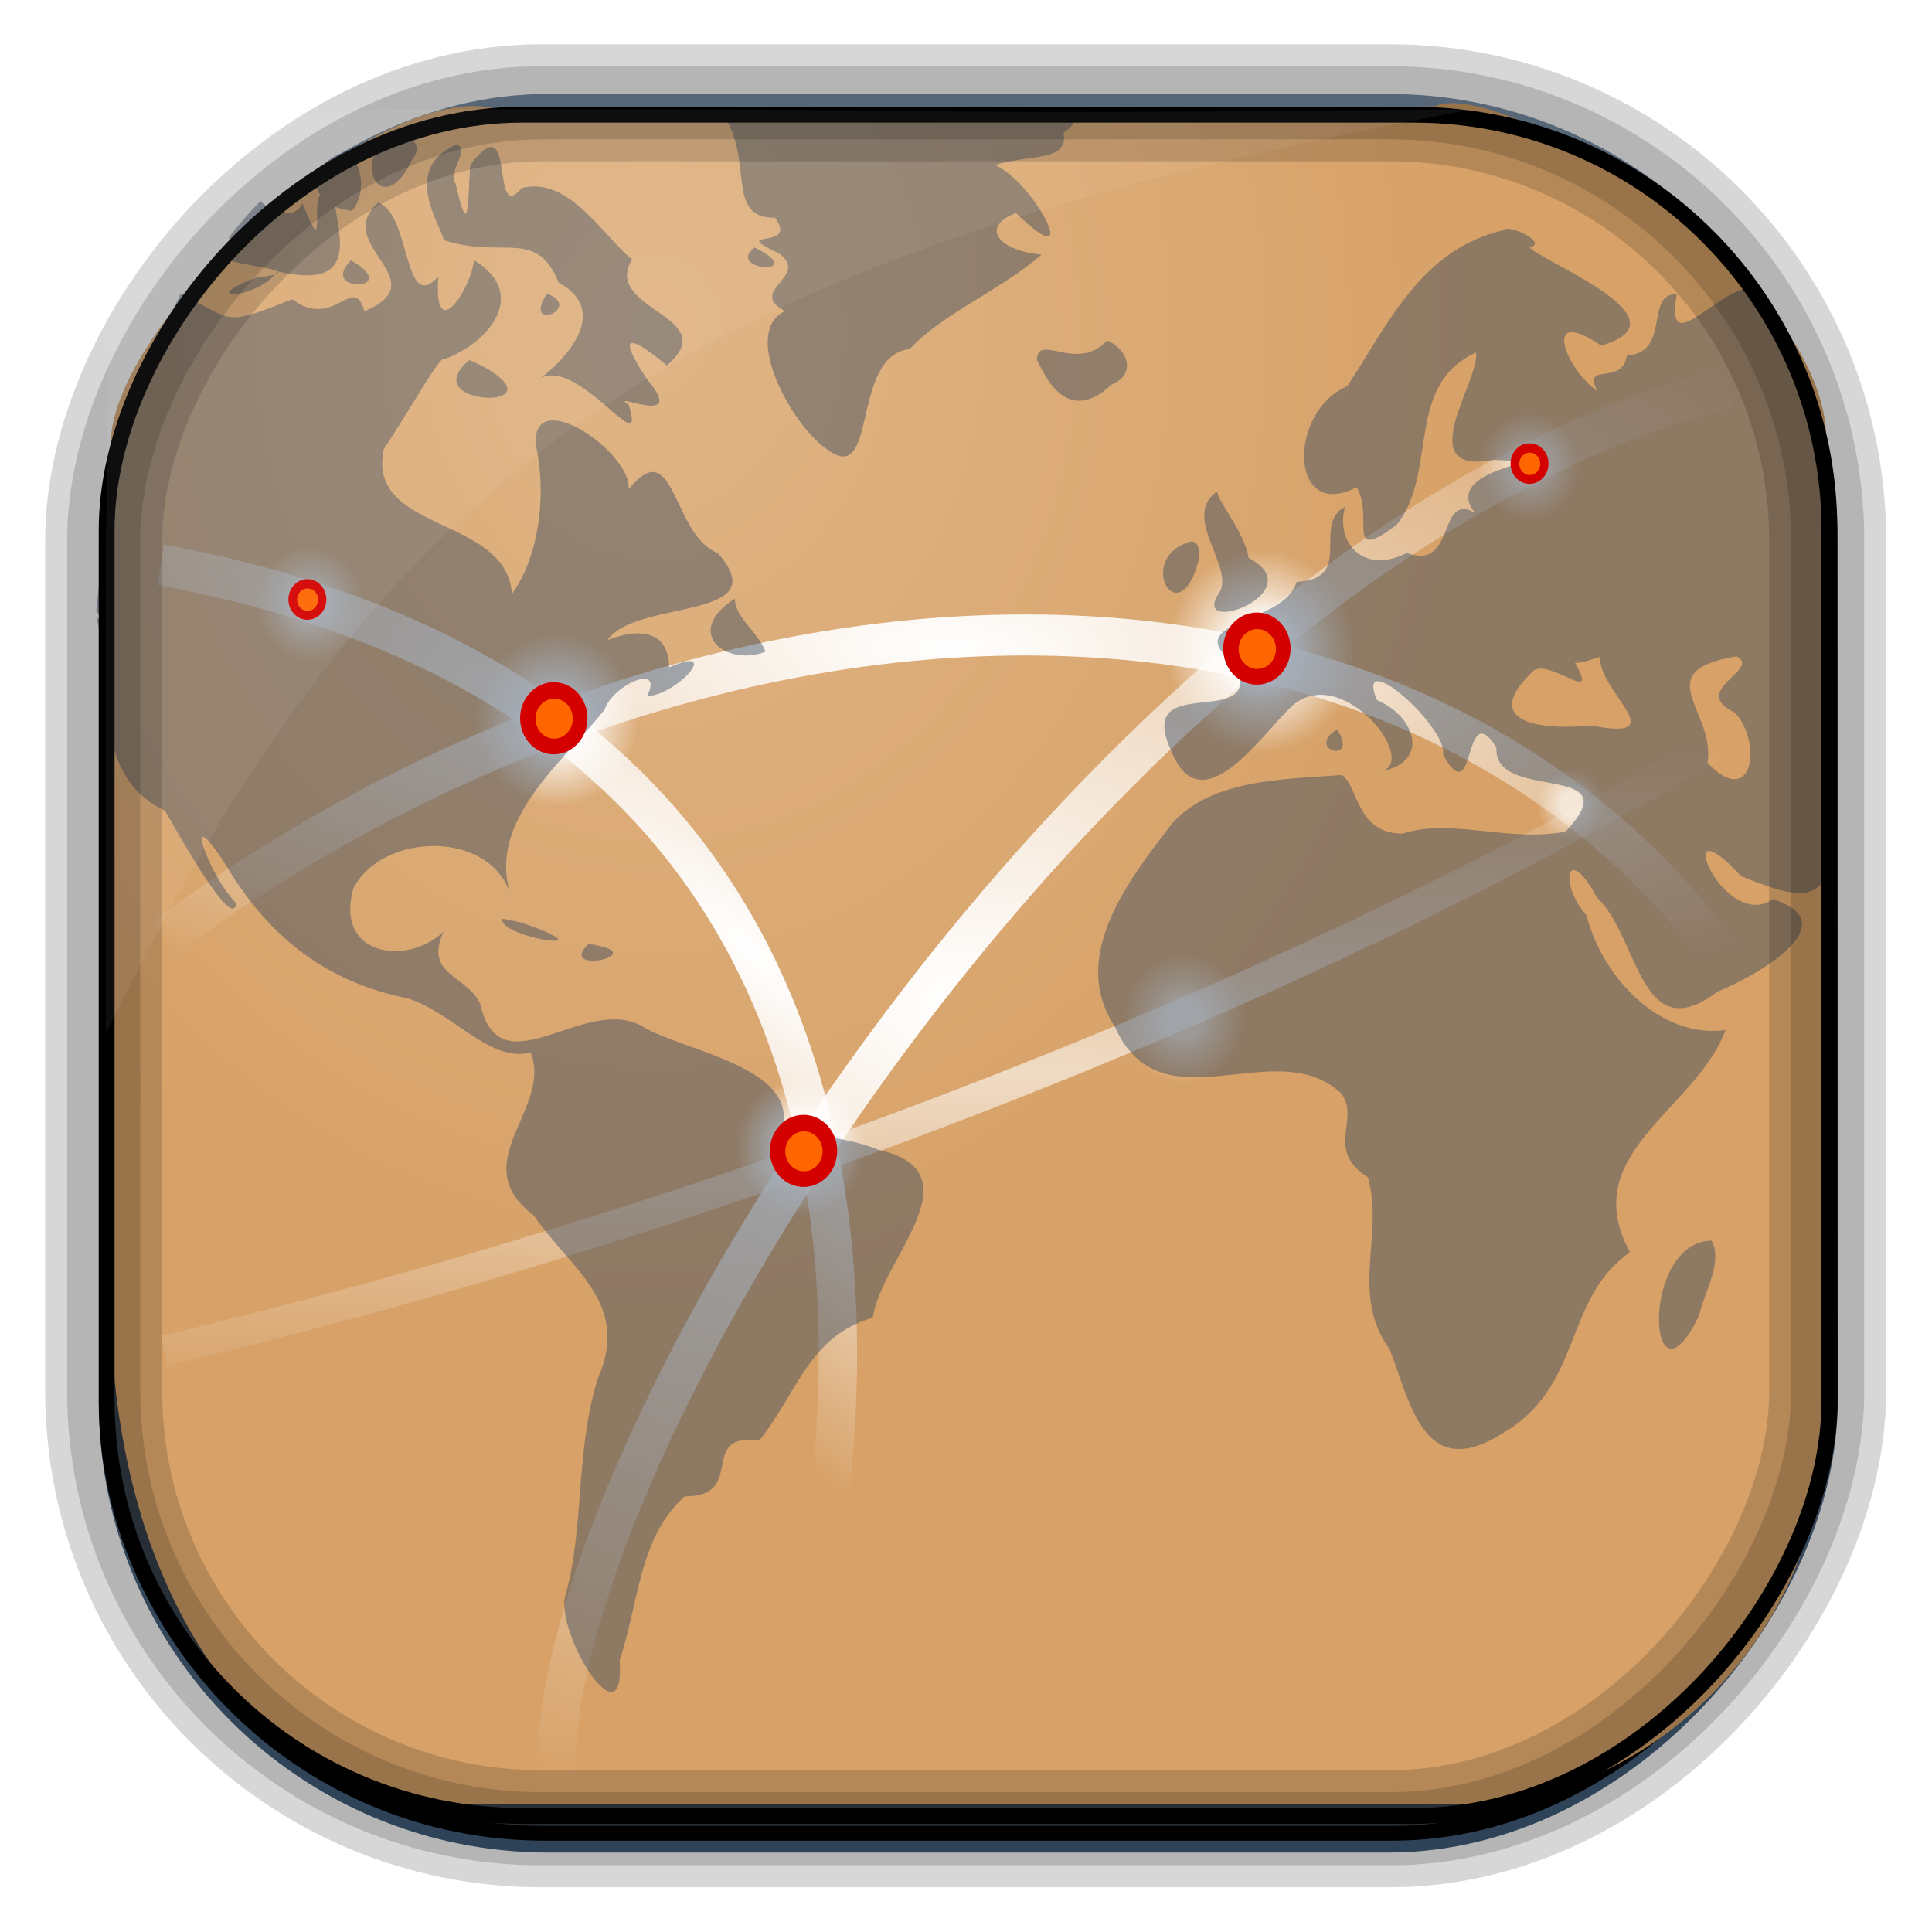 <?xml version="1.0" encoding="UTF-8" standalone="no"?>
<!-- Created with Inkscape (http://www.inkscape.org/) -->

<svg
   xmlns:dc="http://purl.org/dc/elements/1.1/"
   xmlns:cc="http://creativecommons.org/ns#"
   xmlns:rdf="http://www.w3.org/1999/02/22-rdf-syntax-ns#"
   xmlns:svg="http://www.w3.org/2000/svg"
   xmlns="http://www.w3.org/2000/svg"
   xmlns:xlink="http://www.w3.org/1999/xlink"
   xmlns:sodipodi="http://sodipodi.sourceforge.net/DTD/sodipodi-0.dtd"
   xmlns:inkscape="http://www.inkscape.org/namespaces/inkscape"
   id="svg3449"
   height="128"
   width="128"
   version="1.0"
   inkscape:version="0.48.4 r9939"
   sodipodi:docname="wicd.svg">
  <sodipodi:namedview
     pagecolor="#ffffff"
     bordercolor="#666666"
     borderopacity="1"
     objecttolerance="10"
     gridtolerance="10"
     guidetolerance="10"
     inkscape:pageopacity="0"
     inkscape:pageshadow="2"
     inkscape:window-width="1360"
     inkscape:window-height="707"
     id="namedview28"
     showgrid="false"
     inkscape:zoom="2.6074563"
     inkscape:cx="43.997358"
     inkscape:cy="72.51366"
     inkscape:window-x="-2"
     inkscape:window-y="33"
     inkscape:window-maximized="1"
     inkscape:current-layer="svg3449" />
  <defs
     id="defs3451">
    <linearGradient
       id="linearGradient3514"
       y2="-9.103"
       gradientUnits="userSpaceOnUse"
       x2="66.492"
       gradientTransform="matrix(.968 0 0 .979 2.179 .166)"
       y1="-42.638"
       x1="67.952">
      <stop
         id="stop4620"
         style="stop-color:#37414b"
         offset="0" />
      <stop
         id="stop4622"
         style="stop-color:#37414b;stop-opacity:0"
         offset="1" />
    </linearGradient>
    <linearGradient
       id="linearGradient3516"
       y2="-11.847"
       gradientUnits="userSpaceOnUse"
       x2="58.98"
       gradientTransform="matrix(.968 0 0 .979 2.179 .166)"
       y1="-118.55"
       x1="57.173">
      <stop
         id="stop4596"
         offset="0" />
      <stop
         id="stop4598"
         style="stop-opacity:0"
         offset="1" />
    </linearGradient>
    <linearGradient
       id="linearGradient3519"
       y2="50.369"
       gradientUnits="userSpaceOnUse"
       x2="76.558"
       gradientTransform="matrix(.968 0 0 .979 3.242 -129.19)"
       y1="13.164"
       x1="76.558">
      <stop
         id="stop3392"
         style="stop-color:#425e7b"
         offset="0" />
      <stop
         id="stop3394"
         style="stop-color:#7a91a7"
         offset="1" />
    </linearGradient>
    <linearGradient
       id="linearGradient3521"
       y2="-8.74"
       gradientUnits="userSpaceOnUse"
       x2="60.217"
       gradientTransform="matrix(.968 0 0 .979 2.179 .166)"
       y1="-123.72"
       x1="60.395">
      <stop
         id="stop3392-4-8"
         style="stop-color:#425e7b"
         offset="0" />
      <stop
         id="stop3394-8-0"
         style="stop-color:#7a91a7"
         offset="1" />
    </linearGradient>
    <radialGradient
       id="radialGradient3349"
       gradientUnits="userSpaceOnUse"
       cy="45.647"
       cx="42.148"
       gradientTransform="matrix(.947 0 0 1.139 3.595 -29.89)"
       r="58.984">
      <stop
         id="stop2699-5"
         style="stop-color:#e0b586"
         offset="0" />
      <stop
         id="stop2701-7"
         style="stop-color:#d7a167"
         offset="1" />
    </radialGradient>
    <radialGradient
       inkscape:collect="always"
       xlink:href="#linearGradient4132"
       id="radialGradient4922"
       gradientUnits="userSpaceOnUse"
       gradientTransform="matrix(6.125,0,0,4.481,-135.867,-31.234)"
       cx="63.98"
       cy="61.949"
       fx="63.98"
       fy="61.949"
       r="58.02" />
    <linearGradient
       id="linearGradient4132">
      <stop
         offset="0"
         style="stop-color:#7bb8f0;stop-opacity:1"
         id="stop4134" />
      <stop
         offset="1"
         style="stop-color:#b5d5f2;stop-opacity:0.122"
         id="stop4136" />
    </linearGradient>
    <radialGradient
       cx="49.234"
       cy="70.608"
       r="25.484"
       fx="49.234"
       fy="70.608"
       id="radialGradient4246"
       xlink:href="#linearGradient5226-0"
       gradientUnits="userSpaceOnUse"
       gradientTransform="matrix(0.468,-0.529,1.795,1.582,-112.038,-37.345)" />
    <linearGradient
       id="linearGradient5226-0">
      <stop
         id="stop5228-7"
         style="stop-color:#ffffff;stop-opacity:1"
         offset="0" />
      <stop
         id="stop5230-6"
         style="stop-color:#ffffff;stop-opacity:0"
         offset="1" />
    </linearGradient>
    <radialGradient
       cx="64.23"
       cy="68.449"
       r="43.77"
       fx="64.23"
       fy="68.449"
       id="radialGradient4252"
       xlink:href="#linearGradient5226-0"
       gradientUnits="userSpaceOnUse"
       gradientTransform="matrix(1.454,0,0,0.926,-45.08,-12.601)" />
    <linearGradient
       id="linearGradient3112">
      <stop
         id="stop3114"
         style="stop-color:#ffffff;stop-opacity:1"
         offset="0" />
      <stop
         id="stop3116"
         style="stop-color:#ffffff;stop-opacity:0"
         offset="1" />
    </linearGradient>
    <radialGradient
       cx="74.375"
       cy="67.125"
       r="3.125"
       fx="74.375"
       fy="67.125"
       id="radialGradient3216"
       xlink:href="#linearGradient3543"
       gradientUnits="userSpaceOnUse" />
    <linearGradient
       id="linearGradient3543">
      <stop
         id="stop3545"
         style="stop-color:#ffffff;stop-opacity:1"
         offset="0" />
      <stop
         id="stop3555"
         style="stop-color:#ffffff;stop-opacity:1"
         offset="0.306" />
      <stop
         id="stop3551"
         style="stop-color:#ffffff;stop-opacity:0.641"
         offset="0.519" />
      <stop
         id="stop3547"
         style="stop-color:#ffffff;stop-opacity:0"
         offset="1" />
    </linearGradient>
    <radialGradient
       cx="74.375"
       cy="67.125"
       r="3.125"
       fx="74.375"
       fy="67.125"
       id="radialGradient3443"
       xlink:href="#linearGradient3543"
       gradientUnits="userSpaceOnUse" />
    <linearGradient
       id="linearGradient3125">
      <stop
         id="stop3127"
         style="stop-color:#ffffff;stop-opacity:1"
         offset="0" />
      <stop
         id="stop3129"
         style="stop-color:#ffffff;stop-opacity:1"
         offset="0.306" />
      <stop
         id="stop3131"
         style="stop-color:#ffffff;stop-opacity:0.641"
         offset="0.519" />
      <stop
         id="stop3133"
         style="stop-color:#ffffff;stop-opacity:0"
         offset="1" />
    </linearGradient>
    <radialGradient
       cx="74.375"
       cy="67.125"
       r="3.125"
       fx="74.375"
       fy="67.125"
       id="radialGradient3445"
       xlink:href="#linearGradient3543"
       gradientUnits="userSpaceOnUse" />
    <linearGradient
       id="linearGradient3136">
      <stop
         id="stop3138"
         style="stop-color:#ffffff;stop-opacity:1"
         offset="0" />
      <stop
         id="stop3140"
         style="stop-color:#ffffff;stop-opacity:1"
         offset="0.306" />
      <stop
         id="stop3142"
         style="stop-color:#ffffff;stop-opacity:0.641"
         offset="0.519" />
      <stop
         id="stop3144"
         style="stop-color:#ffffff;stop-opacity:0"
         offset="1" />
    </linearGradient>
    <radialGradient
       cx="74.375"
       cy="67.125"
       r="3.125"
       fx="74.375"
       fy="67.125"
       id="radialGradient3447"
       xlink:href="#linearGradient3543"
       gradientUnits="userSpaceOnUse" />
    <linearGradient
       id="linearGradient3147">
      <stop
         id="stop3149"
         style="stop-color:#ffffff;stop-opacity:1"
         offset="0" />
      <stop
         id="stop3151"
         style="stop-color:#ffffff;stop-opacity:1"
         offset="0.306" />
      <stop
         id="stop3153"
         style="stop-color:#ffffff;stop-opacity:0.641"
         offset="0.519" />
      <stop
         id="stop3155"
         style="stop-color:#ffffff;stop-opacity:0"
         offset="1" />
    </linearGradient>
    <radialGradient
       cx="74.375"
       cy="67.125"
       r="3.125"
       fx="74.375"
       fy="67.125"
       id="radialGradient3449"
       xlink:href="#linearGradient3543"
       gradientUnits="userSpaceOnUse" />
    <linearGradient
       id="linearGradient3158">
      <stop
         id="stop3160"
         style="stop-color:#ffffff;stop-opacity:1"
         offset="0" />
      <stop
         id="stop3162"
         style="stop-color:#ffffff;stop-opacity:1"
         offset="0.306" />
      <stop
         id="stop3164"
         style="stop-color:#ffffff;stop-opacity:0.641"
         offset="0.519" />
      <stop
         id="stop3166"
         style="stop-color:#ffffff;stop-opacity:0"
         offset="1" />
    </linearGradient>
    <radialGradient
       cx="74.375"
       cy="67.125"
       r="3.125"
       fx="74.375"
       fy="67.125"
       id="radialGradient3451"
       xlink:href="#linearGradient3543"
       gradientUnits="userSpaceOnUse" />
    <linearGradient
       id="linearGradient3169">
      <stop
         id="stop3171"
         style="stop-color:#ffffff;stop-opacity:1"
         offset="0" />
      <stop
         id="stop3173"
         style="stop-color:#ffffff;stop-opacity:1"
         offset="0.306" />
      <stop
         id="stop3175"
         style="stop-color:#ffffff;stop-opacity:0.641"
         offset="0.519" />
      <stop
         id="stop3177"
         style="stop-color:#ffffff;stop-opacity:0"
         offset="1" />
    </linearGradient>
    <radialGradient
       cx="63.875"
       cy="2.217"
       r="58.375"
       fx="63.875"
       fy="2.217"
       id="radialGradient4248"
       xlink:href="#linearGradient5226-0"
       gradientUnits="userSpaceOnUse"
       gradientTransform="matrix(1.095,0,0,0.331,-21.845,32.793)" />
    <linearGradient
       id="linearGradient3180">
      <stop
         id="stop3182"
         style="stop-color:#ffffff;stop-opacity:1"
         offset="0" />
      <stop
         id="stop3184"
         style="stop-color:#ffffff;stop-opacity:0"
         offset="1" />
    </linearGradient>
    <radialGradient
       cx="69.75"
       cy="75.974"
       r="58.5"
       fx="69.75"
       fy="75.974"
       id="radialGradient4250"
       xlink:href="#linearGradient5226-0"
       gradientUnits="userSpaceOnUse"
       gradientTransform="matrix(2.259,-0.068,0.008,0.264,-105.957,38.862)" />
    <linearGradient
       id="linearGradient3187">
      <stop
         id="stop3189"
         style="stop-color:#ffffff;stop-opacity:1"
         offset="0" />
      <stop
         id="stop3191"
         style="stop-color:#ffffff;stop-opacity:0"
         offset="1" />
    </linearGradient>
    <radialGradient
       cx="74.375"
       cy="67.125"
       r="3.125"
       fx="74.375"
       fy="67.125"
       id="radialGradient3354"
       xlink:href="#linearGradient3543"
       gradientUnits="userSpaceOnUse" />
    <linearGradient
       id="linearGradient3194">
      <stop
         id="stop3196"
         style="stop-color:#ffffff;stop-opacity:1"
         offset="0" />
      <stop
         id="stop3198"
         style="stop-color:#ffffff;stop-opacity:1"
         offset="0.306" />
      <stop
         id="stop3200"
         style="stop-color:#ffffff;stop-opacity:0.641"
         offset="0.519" />
      <stop
         id="stop3202"
         style="stop-color:#ffffff;stop-opacity:0"
         offset="1" />
    </linearGradient>
    <filter
       color-interpolation-filters="sRGB"
       inkscape:collect="always"
       id="filter3850"
       x="-0.18"
       width="1.36"
       y="-0.18"
       height="1.36">
      <feGaussianBlur
         inkscape:collect="always"
         stdDeviation="0.319"
         id="feGaussianBlur3852" />
    </filter>
  </defs>
  <rect
     id="rect892"
     style="stroke:url(#linearGradient3521);stroke-width:.974;fill:url(#linearGradient3519)"
     transform="scale(1,-1)"
     ry="29.296"
     height="115.54"
     width="114.22"
     y="-122.25"
     x="7.039" />
  <rect
     id="rect892-2"
     style="stroke:url(#linearGradient3516);stroke-width:.974;fill:url(#linearGradient3514)"
     transform="scale(1,-1)"
     ry="28.993"
     height="114.35"
     width="114.22"
     y="-121.46"
     x="7.06" />
  <path
     id="rect895"
     style="fill:url(#radialGradient3349)"
     d="m33.051 7.26c-7.969-2.449-27.013 15.174-25.653 23.038-0.05 0.974-0.089 1.965-0.089 2.957v52.419c0 20.876 10.712 33.859 22.318 33.859h67.038c12.638 0 24.318-11.245 24.318-25.859v-64.017c0.7-10.928-21.283-24.659-25.926-22.618-47.846 0.865-18.017 0.224-62.003 0.224z" />
  <g
     transform="matrix(1.27,0,0,1.36,1.764,-2.733)"
     id="layer3"
     style="display:inline">
    <g
       id="g4234">
      <path
         d="M 7,29.523 C 58.25,38.348 38.634,89 38.634,89"
         inkscape:connector-curvature="0"
         id="path3583"
         style="fill:none;stroke:url(#radialGradient4246);stroke-width:2;stroke-linecap:butt;stroke-linejoin:miter;stroke-miterlimit:4;stroke-opacity:1;stroke-dasharray:none;display:inline" />
      <path
         d="M 27.677,88.824 C 26.616,73.292 56.129,28.641 88.823,20.875"
         inkscape:connector-curvature="0"
         id="path3581"
         style="fill:none;stroke:url(#radialGradient4252);stroke-width:2;stroke-linecap:butt;stroke-linejoin:miter;stroke-miterlimit:4;stroke-opacity:1;stroke-dasharray:none;display:inline" />
      <path
         inkscape:connector-curvature="0"
         d="m 77.5,67.125 a 3.125,3.125 0 1 1 -6.25,0 3.125,3.125 0 1 1 6.25,0 z"
         transform="matrix(1.357,0,0,1.355,-73.268,-53.872)"
         id="path3537"
         style="fill:url(#radialGradient3216);fill-opacity:1;fill-rule:evenodd;stroke:none;display:inline" />
      <path
         inkscape:connector-curvature="0"
         d="m 77.5,67.125 a 3.125,3.125 0 1 1 -6.25,0 3.125,3.125 0 1 1 6.25,0 z"
         transform="matrix(1.074,0,0,1.073,-39.514,-14.091)"
         id="path3557"
         style="fill:url(#radialGradient3443);fill-opacity:1;fill-rule:evenodd;stroke:none;display:inline" />
      <path
         inkscape:connector-curvature="0"
         d="m 77.5,67.125 a 3.125,3.125 0 1 1 -6.25,0 3.125,3.125 0 1 1 6.25,0 z"
         transform="matrix(1.583,0,0,1.581,-53.334,-72.389)"
         id="path3561"
         style="fill:url(#radialGradient3445);fill-opacity:1;fill-rule:evenodd;stroke:none;display:inline" />
      <path
         inkscape:connector-curvature="0"
         d="m 77.5,67.125 a 3.125,3.125 0 1 1 -6.25,0 3.125,3.125 0 1 1 6.25,0 z"
         transform="matrix(1.022,0,0,1.021,-15.636,-16.922)"
         id="path3565"
         style="opacity:0.6;fill:url(#radialGradient3447);fill-opacity:1;fill-rule:evenodd;stroke:none;display:inline" />
      <path
         inkscape:connector-curvature="0"
         d="m 77.5,67.125 a 3.125,3.125 0 1 1 -6.25,0 3.125,3.125 0 1 1 6.25,0 z"
         transform="matrix(0.893,0,0,0.891,-51.611,-28.372)"
         id="path3569"
         style="opacity:0.7;fill:url(#radialGradient3449);fill-opacity:1;fill-rule:evenodd;stroke:none;display:inline" />
      <path
         inkscape:connector-curvature="0"
         d="m 77.5,67.125 a 3.125,3.125 0 1 1 -6.25,0 3.125,3.125 0 1 1 6.25,0 z"
         transform="matrix(0.566,0,0,0.565,38.457,3.262)"
         id="path3573"
         style="opacity:0.6;fill:url(#radialGradient3451);fill-opacity:1;fill-rule:evenodd;stroke:none;display:inline" />
      <path
         d="M 7.177,47.702 C 35.276,28.288 72.388,27.229 89,49.29"
         inkscape:connector-curvature="0"
         id="path3577"
         style="fill:none;stroke:url(#radialGradient4248);stroke-width:2;stroke-linecap:butt;stroke-linejoin:miter;stroke-miterlimit:4;stroke-opacity:1;stroke-dasharray:none;display:inline" />
      <path
         d="M 7.177,67.821 C 58.427,56.349 89.177,37.642 89.177,37.642"
         inkscape:connector-curvature="0"
         id="path3585"
         style="opacity:0.6;fill:none;stroke:url(#radialGradient4250);stroke-width:1.5;stroke-linecap:butt;stroke-linejoin:miter;stroke-miterlimit:4;stroke-opacity:1;stroke-dasharray:none;display:inline" />
      <path
         inkscape:connector-curvature="0"
         d="m 77.5,67.125 a 3.125,3.125 0 1 1 -6.25,0 3.125,3.125 0 1 1 6.25,0 z"
         transform="matrix(0.845,0,0,0.844,15.553,-31.918)"
         id="path3352"
         style="opacity:0.6;fill:url(#radialGradient3354);fill-opacity:1;fill-rule:evenodd;stroke:none;display:inline" />
    </g>
  </g>
  <path
     inkscape:connector-curvature="0"
     style="opacity:0.8;fill:#30455d;fill-opacity:0.541;stroke:none;display:inline"
     d="m 67.409,7.361 c -0.504,0.005 -0.965,0.052 -1.31,0.129 l -18.306,0 c 2.259,2.878 0.148,6.986 3.556,6.938 1.659,2.226 -3.304,0.66 0.282,2.376 2.062,1.541 -2.181,2.425 0.373,3.807 -2.943,1.441 0.479,7.536 2.665,9.062 3.598,2.874 1.59,-6.083 5.605,-6.549 2.182,-2.363 6.013,-3.882 8.734,-6.259 -2.659,-0.205 -4.217,-1.776 -1.698,-2.749 4.635,4.506 1.165,-2.132 -1.401,-3.183 2.483,-0.749 4.898,-0.204 4.554,-2.147 C 72.595,7.306 69.594,7.338 67.409,7.361 z M 25.398,8.931 c -1.934,2.877 0.28,5.184 1.889,1.675 1.139,-1.465 -0.845,-1.622 -1.889,-1.675 z m 4.828,0.647 c -3.736,1.643 -0.923,5.476 -0.83,6.328 3.936,1.292 6.126,-0.841 7.615,2.81 3.548,1.94 0.313,5.229 -1.234,6.358 2.586,-1.45 7.115,5.733 5.879,1.751 -1.522,-1.054 4.091,1.691 1.18,-1.736 -2.678,-4.094 0.211,-1.831 1.34,-0.876 3.841,-3.267 -4.343,-3.666 -2.3,-7.029 -1.791,-1.376 -4.139,-5.544 -7.31,-4.729 -2.123,2.604 -0.297,-5.673 -3.411,-1.531 -0.161,2.316 -0.06,5.253 -0.967,1.241 -0.608,-0.702 1.047,-2.335 0.038,-2.589 z m 5.551,15.496 c -0.083,0.047 -0.165,0.102 -0.244,0.168 0.074,-0.049 0.158,-0.105 0.244,-0.168 z M 22.802,10.088 c -2.508,0.793 -2.567,3.532 0.516,3.876 1.056,-1.142 0.614,-3.66 -0.516,-3.876 z m -1.317,2.701 c -1.101,-0.151 0.3,5.003 -1.447,0.678 -0.544,1.147 -2.014,0.633 -2.779,-0.145 -0.755,0.763 -1.462,1.571 -2.109,2.429 0.215,0.348 0.487,0.638 0.739,0.815 -4.032,0.958 6.159,1.221 1.089,1.828 -4.218,1.598 0.056,1.479 1.414,-0.416 5.209,1.209 4.191,-1.955 3.733,-4.754 -0.276,-0.281 -0.482,-0.413 -0.64,-0.434 z m 3.569,0.642 c -3.141,2.8 3.989,5.11 -0.906,7.196 -0.734,-2.601 -1.989,1.301 -4.79,-0.8 -4.455,1.76 -3.83,1.527 -7.364,-0.404 C 10.531,22.305 7.332,29.554 7.142,32.97 l -0.767,7.54 c 2.374,2.369 0.926,1.049 0,0.396 1.303,4.209 -0.574,10.36 4.561,12.808 0.873,1.536 4.537,8.081 4.706,6.122 -1.836,-1.824 -3.724,-7.297 -0.617,-2.422 2.783,4.634 6.539,7.639 12.024,8.742 2.999,0.968 5.465,4.296 8.102,3.564 1.491,3.729 -4.42,7.312 0.198,10.79 2.411,3.521 6.463,5.832 4.272,10.775 -1.532,4.828 -0.883,10.084 -2.208,14.583 -0.411,2.738 4.024,9.693 3.64,4.127 1.295,-3.867 1.261,-8.12 4.31,-10.859 4.172,0.031 0.801,-4.261 4.942,-3.701 2.527,-3.142 3.259,-6.893 7.524,-8.14 0.509,-3.814 7.089,-9.656 0.289,-11.141 -1.848,-0.864 -6.608,-1.173 -6.244,-1.599 0.737,-3.785 -6.146,-4.863 -9.077,-6.412 -3.849,-2.592 -9.632,4.306 -10.988,-1.637 -0.809,-1.87 -3.773,-1.897 -2.414,-4.782 -2.45,2.312 -7.24,1.609 -5.985,-2.856 1.905,-3.76 9.224,-3.944 10.471,0.579 -1.731,-4.988 3.349,-8.871 6.168,-12.42 0.574,-1.696 3.983,-3.153 2.81,-0.899 1.999,-0.068 5.029,-3.491 1.477,-1.911 -0.05,-3.121 -3.112,-2.233 -4.104,-1.79 1.84,-2.77 11.29,-1.251 7.333,-5.78 -3.066,-1.179 -2.816,-8.058 -5.917,-4.226 0.261,-2.361 -6.312,-6.982 -6.168,-3.023 0.802,3.542 0.146,7.623 -1.561,9.945 -0.356,-5.191 -9.69,-4.048 -8.491,-9.58 1.738,-2.636 3.774,-6.275 3.967,-5.947 3.115,-1.128 5.621,-4.414 2.01,-6.572 -0.193,1.88 -2.716,5.759 -2.361,1.066 -2.336,2.627 -1.803,-4.175 -3.99,-4.881 z m 74.779,1.729 c -0.103,0.005 -0.18,0.038 -0.221,0.091 -5.471,1.27 -7.642,6.227 -10.349,10.333 -3.99,1.707 -3.841,9.034 0.617,6.694 1.193,1.977 -0.832,5.09 2.642,2.505 2.803,-3.519 0.492,-9.211 5.262,-11.43 0.347,1.725 -4.404,8.171 1.142,7.112 5.014,0.179 -3.642,0.472 -1.203,3.51 -2.533,-1.426 -1.216,3.896 -4.523,2.658 -2.865,1.478 -4.745,-0.69 -4.089,-3.061 -2.254,1.247 0.706,4.769 -3.206,4.98 -0.876,2.952 -8.081,2.507 -3.983,5.513 1.82,4.474 -6.782,0.282 -4.341,5.65 2.089,5.309 6.463,-1.757 8.239,-3.122 3.319,-2.443 8.191,3.88 5.688,4.508 3.15,-0.564 2.407,-3.553 -0.289,-4.729 -1.496,-3.681 4.739,1.81 4.394,3.655 2.199,3.906 1.296,-4.003 3.533,-0.503 -0.261,3.692 8.999,0.869 4.577,5.574 -3.802,0.727 -7.547,-0.924 -10.821,0.137 -3.047,-0.026 -2.889,-3.118 -3.998,-3.891 -3.875,0.299 -8.668,0.266 -11.262,3.236 -2.806,3.652 -6.85,8.755 -3.792,13.418 3.06,6.91 10.647,0.359 15.009,4.44 1.297,1.702 -1.125,3.723 1.774,5.567 1.091,3.926 -1.24,7.654 1.439,11.407 1.385,3.53 2.253,8.815 7.409,5.589 5.457,-3.116 4.003,-8.858 8.506,-12.039 -3.563,-6.542 4.359,-9.409 6.336,-14.72 -4.319,0.6 -8.171,-3.488 -9.214,-7.6 -1.814,-1.997 -1.341,-4.939 0.685,-1.188 2.785,2.561 2.843,10.153 7.996,6.244 2.356,-0.935 8.789,-4.5 3.663,-6.122 -3.304,2.27 -6.954,-6.782 -2.102,-1.531 3.527,1.42 6.001,2.27 6.001,-2.437 l 0,-21.802 c -1.179,-9.682 -2.766,-8.93 -5.346,-14.781 -2.451,0.324 -5.69,4.854 -4.919,0.48 -2.131,-0.134 -0.377,3.922 -3.305,4.036 -0.295,2.085 -2.957,0.38 -1.957,2.361 -2.055,-1.383 -3.797,-5.748 0.251,-3.008 6.012,-1.711 -3.966,-5.57 -4.736,-6.503 1.133,-0.257 -0.79,-1.272 -1.508,-1.234 z m -49.847,1.234 c -2.001,1.582 3.804,1.88 0,0 z m -26.728,0.853 c -2.238,2.221 3.565,2.042 0,0 z m 12.976,2.201 c -1.695,2.634 2.504,0.973 0,0 z m 37.108,3.115 c -1.984,2.167 -4.602,-0.568 -4.645,1.295 0.36,0.563 1.802,4.579 4.957,1.614 1.694,-0.677 1.024,-2.386 -0.312,-2.909 z m -42.248,1.295 c -3.764,3.118 6.394,3.406 0.8,0.358 z m 49.604,8.666 c -2.611,1.689 1.343,5.214 -0.008,6.876 -1.698,2.807 6.31,-0.198 2.033,-2.437 -0.293,-1.851 -2.343,-4.093 -2.026,-4.44 z m -1.782,3.351 c -3.776,1.013 -0.857,6.242 0.48,1.317 0.075,-0.285 0.178,-1.327 -0.48,-1.317 z m -30.231,3.785 c -3.512,2.272 -0.541,4.54 2.033,3.518 -0.528,-1.371 -2.009,-2.235 -2.033,-3.518 z m 66.349,3.823 c 1.753,0.839 -3.212,2.27 -0.069,3.747 1.829,2.041 1.138,6.421 -1.835,3.32 0.552,-3.462 -4.029,-6.043 1.904,-7.067 z m -9.008,0.03 c -0.238,2.224 5.053,5.674 -0.655,4.546 -3.019,0.336 -7.542,-0.086 -3.739,-3.655 1.202,-0.684 4.36,2.367 2.719,-0.48 0.582,-0.035 1.127,-0.244 1.675,-0.411 z m -17.438,4.813 c -2.202,1.346 1.523,2.378 0,0 z M 33.294,60.864 c -0.371,1.175 6.965,2.37 1.904,0.487 l -0.754,-0.251 z m 5.696,1.675 c -2.225,2.143 4.584,0.64 0,0 z m 74.406,19.654 c -4.834,0.118 -4.192,11.95 -0.822,4.95 0.32,-1.519 1.601,-3.525 0.822,-4.95 z"
     id="path3522-9"
     sodipodi:nodetypes="ccccccccccccccccccccccccccccccccccscccccccscccccccccccccccccccccccccccccccccccccccccccccccccccccccccccccccccccccccccsccccccccccccccccccccccccccccccccccccccccccccccccccccc" />
  <g
     transform="matrix(1.27,0,0,1.36,1.764,-2.733)"
     style="display:inline"
     id="g3864">
    <path
       transform="matrix(0.827,0,0,0.827,3.827,5.574)"
       d="m 30.75,38 c 0,1.174 -0.951,2.125 -2.125,2.125 -1.174,0 -2.125,-0.951 -2.125,-2.125 0,-1.174 0.951,-2.125 2.125,-2.125 1.174,0 2.125,0.951 2.125,2.125 z"
       sodipodi:ry="2.125"
       sodipodi:rx="2.125"
       sodipodi:cy="38"
       sodipodi:cx="28.625"
       id="path3080"
       style="color:#000000;fill:#d40000;fill-opacity:1;fill-rule:nonzero;stroke:none;stroke-width:3.8;marker:none;visibility:visible;display:inline;overflow:visible;filter:url(#filter3850);enable-background:accumulate"
       sodipodi:type="arc" />
    <path
       transform="matrix(1.297,0,0,1.297,-27.926,-16.481)"
       d="M 43.5,41.25 C 43.5,41.664 43.164,42 42.75,42 42.336,42 42,41.664 42,41.25 c 0,-0.414 0.336,-0.75 0.75,-0.75 0.414,0 0.75,0.336 0.75,0.75 z"
       sodipodi:ry="0.75"
       sodipodi:rx="0.75"
       sodipodi:cy="41.25"
       sodipodi:cx="42.75"
       id="path3856"
       style="color:#000000;fill:#ff6600;fill-opacity:1;fill-rule:nonzero;stroke:none;stroke-width:3.8;marker:none;visibility:visible;display:inline;overflow:visible;enable-background:accumulate"
       sodipodi:type="arc" />
  </g>
  <rect
     id="rect892-2-7-8"
     style="opacity:.159;stroke:#000;stroke-width:4.845;fill:none"
     transform="scale(1,-1)"
     ry="28.993"
     height="114.35"
     width="114.22"
     y="-121.16"
     x="6.869" />
  <g
     style="display:inline"
     id="g3868"
     transform="matrix(1.27,0,0,1.36,48.348,-7.348)">
    <path
       sodipodi:type="arc"
       style="color:#000000;fill:#d40000;fill-opacity:1;fill-rule:nonzero;stroke:none;stroke-width:3.8;marker:none;visibility:visible;display:inline;overflow:visible;filter:url(#filter3850);enable-background:accumulate"
       id="path3870"
       sodipodi:cx="28.625"
       sodipodi:cy="38"
       sodipodi:rx="2.125"
       sodipodi:ry="2.125"
       d="m 30.75,38 c 0,1.174 -0.951,2.125 -2.125,2.125 -1.174,0 -2.125,-0.951 -2.125,-2.125 0,-1.174 0.951,-2.125 2.125,-2.125 1.174,0 2.125,0.951 2.125,2.125 z"
       transform="matrix(0.827,0,0,0.827,3.827,5.574)" />
    <path
       sodipodi:type="arc"
       style="color:#000000;fill:#ff6600;fill-opacity:1;fill-rule:nonzero;stroke:none;stroke-width:3.8;marker:none;visibility:visible;display:inline;overflow:visible;enable-background:accumulate"
       id="path3872"
       sodipodi:cx="42.75"
       sodipodi:cy="41.25"
       sodipodi:rx="0.75"
       sodipodi:ry="0.75"
       d="M 43.5,41.25 C 43.5,41.664 43.164,42 42.75,42 42.336,42 42,41.664 42,41.25 c 0,-0.414 0.336,-0.75 0.75,-0.75 0.414,0 0.75,0.336 0.75,0.75 z"
       transform="matrix(1.297,0,0,1.297,-27.926,-16.481)" />
  </g>
  <rect
     id="rect892-2-7-1"
     style="opacity:.159;stroke:#000;stroke-width:7.751;fill:none"
     transform="scale(1,-1)"
     ry="28.993"
     height="114.35"
     width="114.22"
     y="-121.16"
     x="6.869" />
  <g
     style="display:inline"
     transform="matrix(1.27,0,0,1.36,18.312,25.93)"
     id="g3874">
    <path
       transform="matrix(0.827,0,0,0.827,3.827,5.574)"
       d="m 30.75,38 c 0,1.174 -0.951,2.125 -2.125,2.125 -1.174,0 -2.125,-0.951 -2.125,-2.125 0,-1.174 0.951,-2.125 2.125,-2.125 1.174,0 2.125,0.951 2.125,2.125 z"
       sodipodi:ry="2.125"
       sodipodi:rx="2.125"
       sodipodi:cy="38"
       sodipodi:cx="28.625"
       id="path3876"
       style="color:#000000;fill:#d40000;fill-opacity:1;fill-rule:nonzero;stroke:none;stroke-width:3.8;marker:none;visibility:visible;display:inline;overflow:visible;filter:url(#filter3850);enable-background:accumulate"
       sodipodi:type="arc" />
    <path
       transform="matrix(1.297,0,0,1.297,-27.926,-16.481)"
       d="M 43.5,41.25 C 43.5,41.664 43.164,42 42.75,42 42.336,42 42,41.664 42,41.25 c 0,-0.414 0.336,-0.75 0.75,-0.75 0.414,0 0.75,0.336 0.75,0.75 z"
       sodipodi:ry="0.75"
       sodipodi:rx="0.75"
       sodipodi:cy="41.25"
       sodipodi:cx="42.75"
       id="path3878"
       style="color:#000000;fill:#ff6600;fill-opacity:1;fill-rule:nonzero;stroke:none;stroke-width:3.8;marker:none;visibility:visible;display:inline;overflow:visible;enable-background:accumulate"
       sodipodi:type="arc" />
  </g>
  <rect
     id="rect892-2-7-2-9"
     ry="27.525"
     style="fill:none;stroke:#000000;stroke-width:1.049"
     transform="scale(1,-1)"
     height="112.71"
     width="114.14"
     y="-120.31"
     x="7.065" />
  <g
     style="display:inline"
     id="g3880"
     transform="matrix(0.715,0,0,0.766,0.702,11.374)">
    <path
       sodipodi:type="arc"
       style="color:#000000;fill:#d40000;fill-opacity:1;fill-rule:nonzero;stroke:none;stroke-width:3.8;marker:none;visibility:visible;display:inline;overflow:visible;filter:url(#filter3850);enable-background:accumulate"
       id="path3882"
       sodipodi:cx="28.625"
       sodipodi:cy="38"
       sodipodi:rx="2.125"
       sodipodi:ry="2.125"
       d="m 30.75,38 c 0,1.174 -0.951,2.125 -2.125,2.125 -1.174,0 -2.125,-0.951 -2.125,-2.125 0,-1.174 0.951,-2.125 2.125,-2.125 1.174,0 2.125,0.951 2.125,2.125 z"
       transform="matrix(0.827,0,0,0.827,3.827,5.574)" />
    <path
       sodipodi:type="arc"
       style="color:#000000;fill:#ff6600;fill-opacity:1;fill-rule:nonzero;stroke:none;stroke-width:3.8;marker:none;visibility:visible;display:inline;overflow:visible;enable-background:accumulate"
       id="path3884"
       sodipodi:cx="42.75"
       sodipodi:cy="41.25"
       sodipodi:rx="0.75"
       sodipodi:ry="0.75"
       d="M 43.5,41.25 C 43.5,41.664 43.164,42 42.75,42 42.336,42 42,41.664 42,41.25 c 0,-0.414 0.336,-0.75 0.75,-0.75 0.414,0 0.75,0.336 0.75,0.75 z"
       transform="matrix(1.297,0,0,1.297,-27.926,-16.481)" />
  </g>
  <path
     id="path1187"
     style="fill:#fff;fill-opacity:.057"
     d="m33.017 7.232c-23.707 0-26.027 0.674-25.93 26.295-0.043 0.716-0.077 1.444-0.077 2.173v32.76c18.67-38.321 38.34-51.497 90.374-61.179-0.225-0.026-0.46-0.03-0.691-0.03-41.576 0.387-25.652-0.019-63.676-0.019z" />
  <g
     style="display:inline"
     transform="matrix(0.715,0,0,0.766,81.673,2.371)"
     id="g3886">
    <path
       transform="matrix(0.827,0,0,0.827,3.827,5.574)"
       d="m 30.75,38 c 0,1.174 -0.951,2.125 -2.125,2.125 -1.174,0 -2.125,-0.951 -2.125,-2.125 0,-1.174 0.951,-2.125 2.125,-2.125 1.174,0 2.125,0.951 2.125,2.125 z"
       sodipodi:ry="2.125"
       sodipodi:rx="2.125"
       sodipodi:cy="38"
       sodipodi:cx="28.625"
       id="path3888"
       style="color:#000000;fill:#d40000;fill-opacity:1;fill-rule:nonzero;stroke:none;stroke-width:3.8;marker:none;visibility:visible;display:inline;overflow:visible;filter:url(#filter3850);enable-background:accumulate"
       sodipodi:type="arc" />
    <path
       transform="matrix(1.297,0,0,1.297,-27.926,-16.481)"
       d="M 43.5,41.25 C 43.5,41.664 43.164,42 42.75,42 42.336,42 42,41.664 42,41.25 c 0,-0.414 0.336,-0.75 0.75,-0.75 0.414,0 0.75,0.336 0.75,0.75 z"
       sodipodi:ry="0.75"
       sodipodi:rx="0.75"
       sodipodi:cy="41.25"
       sodipodi:cx="42.75"
       id="path3890"
       style="color:#000000;fill:#ff6600;fill-opacity:1;fill-rule:nonzero;stroke:none;stroke-width:3.8;marker:none;visibility:visible;display:inline;overflow:visible;enable-background:accumulate"
       sodipodi:type="arc" />
  </g>
</svg>
